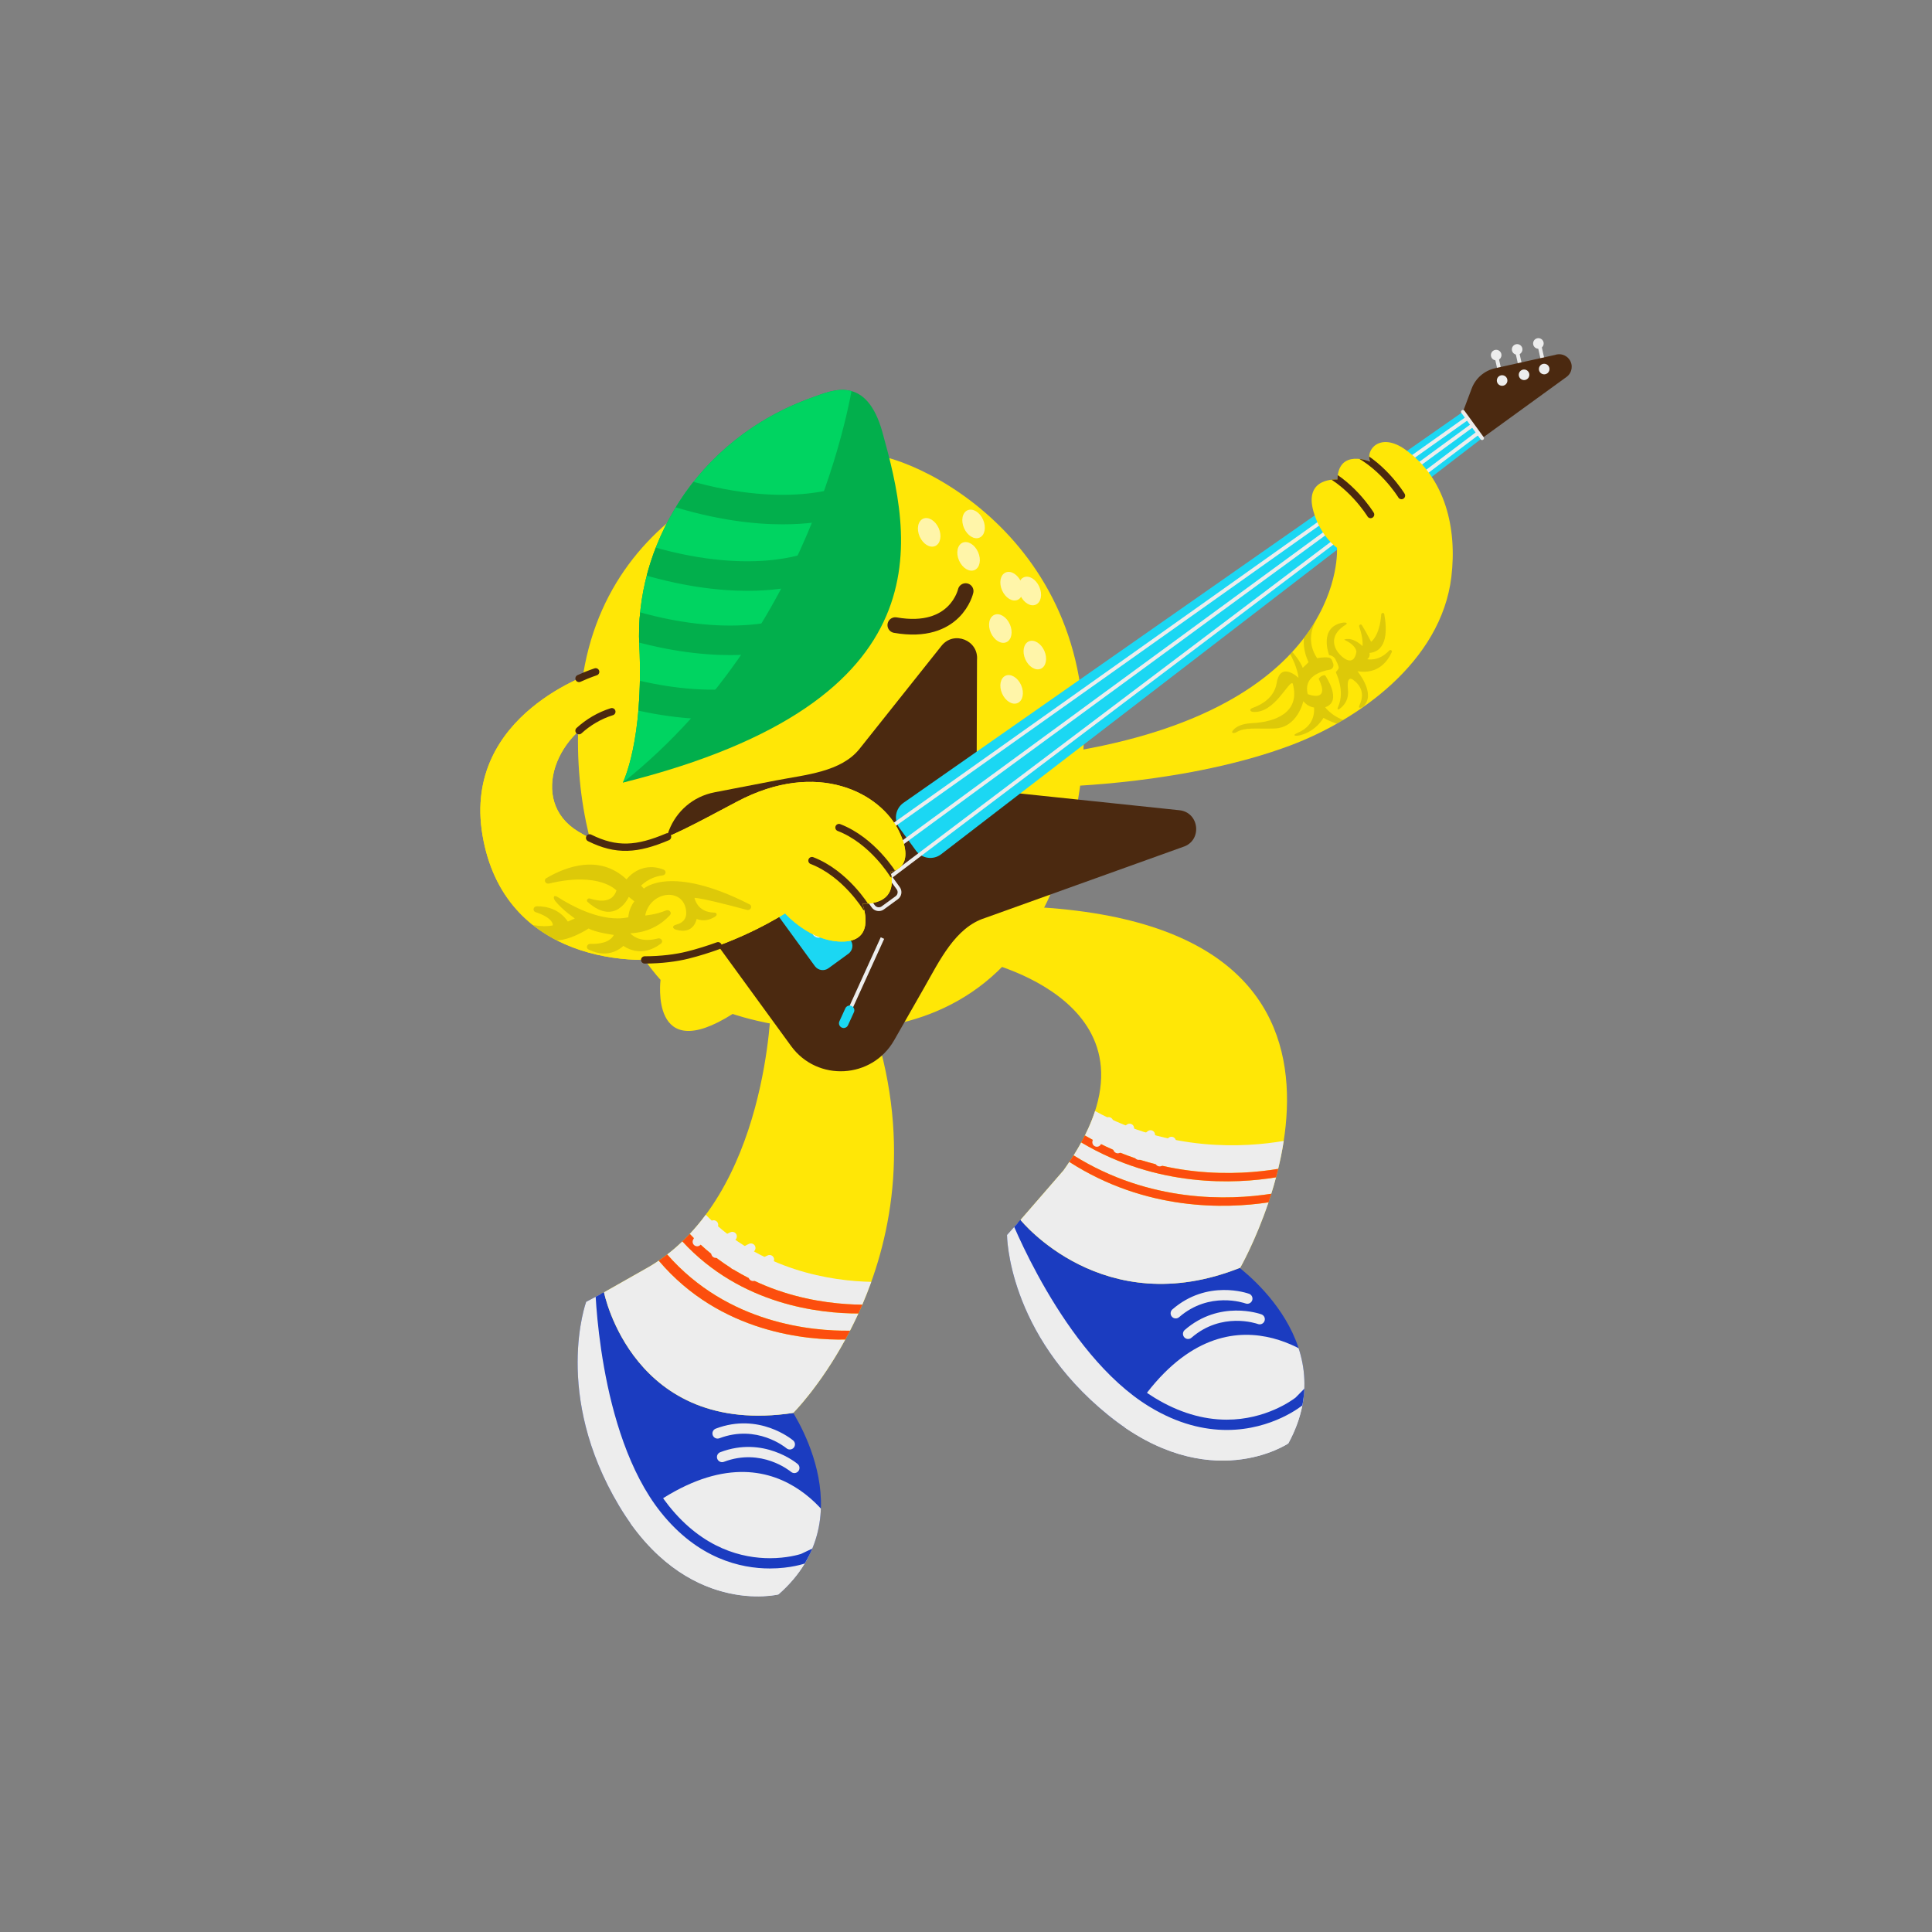 <?xml version="1.0" encoding="UTF-8"?>
<svg id="Capa_1" data-name="Capa 1" xmlns="http://www.w3.org/2000/svg" xmlns:xlink="http://www.w3.org/1999/xlink" viewBox="0 0 1600 1600">
  <rect x="0" y="0" width="1600" height="1600" fill="#808080" stroke="none"/>
  <defs>
    <style>
      .cls-1 {
        stroke-width: 6.04px;
      }

      .cls-1, .cls-2 {
        fill: none;
        stroke: #4b2910;
        stroke-linecap: round;
        stroke-miterlimit: 10;
      }

      .cls-2 {
        stroke-width: 12.97px;
      }

      .cls-3 {
        clip-path: url(#clippath);
      }

      .cls-4, .cls-5 {
        fill: #02af4c;
      }

      .cls-6, .cls-7 {
        fill: #ffe706;
      }

      .cls-8, .cls-9 {
        fill: #1b3cc0;
      }

      .cls-10 {
        clip-path: url(#clippath-1);
      }

      .cls-11 {
        clip-path: url(#clippath-4);
      }

      .cls-12 {
        clip-path: url(#clippath-3);
      }

      .cls-13 {
        clip-path: url(#clippath-2);
      }

      .cls-14 {
        clip-path: url(#clippath-5);
      }

      .cls-15, .cls-16 {
        opacity: .15;
      }

      .cls-15, .cls-17, .cls-18, .cls-9, .cls-19, .cls-20, .cls-21, .cls-22, .cls-7, .cls-23, .cls-5 {
        stroke-width: 0px;
      }

      .cls-15, .cls-19 {
        fill: #1d1d1b;
      }

      .cls-17 {
        fill: #fc4e0e;
      }

      .cls-18 {
        fill: #4b2910;
      }

      .cls-20 {
        fill: #1bd7f3;
      }

      .cls-21 {
        fill: #ededed;
      }

      .cls-22 {
        fill: #fff5a9;
      }

      .cls-23 {
        fill: #00d461;
      }
    </style>
    <clipPath id="clippath">
      <path class="cls-9" d="m652.47,1163.19s66.62,92.06-7.81,157.26c0,0-76.79,19.01-131.98-73.42-55.19-92.43-27.24-168.9-27.24-168.9l14.78-7.85,31.19,3.13,121.06,89.8Z"/>
    </clipPath>
    <clipPath id="clippath-1">
      <path class="cls-5" d="m730.82,358.08c23.9,86.21,56.27,222.12-215,290.07,0,0,17.49-34.87,13.62-113.59-3.88-78.72,44.2-170.59,144.54-205.88,15.14-5.33,43.54-18.58,56.85,29.39Z"/>
    </clipPath>
    <clipPath id="clippath-2">
      <path class="cls-7" d="m493.31,556.38s-110.62,34.66-93.76,135.07c17.56,104.6,125.31,110.68,169.96,99.52,44.65-11.16,80.68-34.57,80.68-34.57,0,0,21.31,24.35,48.71,23.34,27.4-1.01,15.22-31.46,15.22-31.46,0,0,30.44,3.04,23.34-26.38,0,0,22.24-2.03,7.06-33.49-15.18-31.46-67.22-59.96-134.19-24.51-69.38,36.73-90.08,49.99-131.68,24.63-41.6-25.37-17.6-84.92,28.07-99.13"/>
    </clipPath>
    <clipPath id="clippath-3">
      <path class="cls-7" d="m493.31,556.38s-110.62,34.66-93.76,135.07c17.56,104.6,125.31,110.68,169.96,99.52,44.65-11.16,80.68-34.57,80.68-34.57,0,0,21.31,24.35,48.71,23.34,27.4-1.01,15.22-31.46,15.22-31.46,0,0,30.44,3.04,23.34-26.38,0,0,22.24-2.03,7.06-33.49-15.18-31.46-67.22-59.96-134.19-24.51-69.38,36.73-90.08,49.99-131.68,24.63-41.6-25.37-17.6-84.92,28.07-99.13"/>
    </clipPath>
    <clipPath id="clippath-4">
      <path class="cls-7" d="m877.18,651.41s106.54-2.05,192.02-34.29c54.82-20.67,124.26-68.61,132.76-139.41,4.81-40.09-4.95-81.85-38.25-105.45-20.99-14.88-33.23.64-28.98,10.03,0,0-26.41-11.15-27.14,14.84,0,0-28.19-2.34-19.76,26.72,6.04,20.83,19.4,29.78,19.4,29.78,0,0,9.17,128.56-214.41,167.87"/>
    </clipPath>
    <clipPath id="clippath-5">
      <path class="cls-9" d="m1020.09,1045.07s94.26,63.46,46.85,150.32c0,0-65.54,44.3-149.2-23.46-83.66-67.75-83.77-149.18-83.77-149.18l11.16-12.46,30.36-7.81,144.59,42.59Z"/>
    </clipPath>
  </defs>
  <g>
    <g>
      <path class="cls-8" d="m652.47,1163.19s66.62,92.06-7.81,157.26c0,0-76.79,19.01-131.98-73.42-55.19-92.43-27.24-168.9-27.24-168.9l14.78-7.85,31.19,3.13,121.06,89.8Z"/>
      <g class="cls-3">
        <path class="cls-21" d="m695.98,1271.81s-49.45-100.11-156.5-24.61c-107.06,75.5,55.56,107.53,55.56,107.53,0,0,85.92,9.7,100.95-82.93Z"/>
        <g>
          <path class="cls-21" d="m433.42,1259.33l19.53-165.97,43.97-41.36.13,9.67c0,.31.5,31.32,7.38,69.92,6.31,35.39,19.44,84.61,46.11,118.07,29.66,37.2,63.71,45.01,87.05,45.01,15.18,0,25.84-3.33,27.33-3.82l25.19-11.93-25.59,65.21-71.42,22.39-159.69-107.2Z"/>
          <path class="cls-9" d="m492.79,1061.73s1.65,124.4,54.42,190.59c30.75,38.57,66.17,46.62,90.38,46.62,17.34,0,28.93-4.13,28.93-4.13l15.7-7.44-20.92,53.31-67.53,21.17-155.83-104.61,19.04-161.84,35.79-33.67m8.25-19.45l-14.08,13.25-35.79,33.67-2.26,2.13-.36,3.08-19.04,161.84-.61,5.17,4.32,2.9,155.83,104.61,3.39,2.28,3.9-1.22,67.53-21.17,3.89-1.22,1.49-3.8,20.92-53.31,7.85-20-19.42,9.2-15.24,7.22c-1.88.6-11.81,3.53-25.75,3.53-22.41,0-55.12-7.53-83.73-43.41-20.66-25.91-36.29-66.03-45.23-116.02-6.84-38.28-7.34-69.07-7.34-69.37l-.27-19.33h0Z"/>
        </g>
        <path class="cls-21" d="m595.93,1210.36c1.06.59,2.36.72,3.58.26,31.04-11.77,54.61,7.5,55.6,8.32,1.81,1.51,4.48,1.27,5.99-.53,1.51-1.8,1.28-4.48-.51-5.99-1.14-.96-28.28-23.36-64.1-9.77-2.2.83-3.31,3.29-2.47,5.49.37.98,1.06,1.74,1.91,2.21Z"/>
        <path class="cls-21" d="m592.19,1190.85c1.06.59,2.36.72,3.58.26,31.04-11.77,54.61,7.5,55.6,8.32,1.8,1.5,4.49,1.27,5.99-.53,1.51-1.8,1.28-4.48-.51-5.99-1.14-.96-28.28-23.36-64.1-9.77-2.2.83-3.31,3.29-2.47,5.49.37.98,1.06,1.74,1.91,2.21Z"/>
      </g>
    </g>
    <path class="cls-7" d="m638.54,830.71s-2.2,159.44-100.56,218.15l-37.76,21.41s23.79,119.94,156.73,99.85c0,0,131.72-131.45,64.2-327.6"/>
    <path class="cls-21" d="m714.11,1080.48c2.56-6.03,5.08-12.31,7.44-18.9-32.08-.66-91.25-8.92-137.1-55.58-4.05,5.52-8.47,10.83-13.19,15.89,47.63,50.78,110.93,58.33,142.86,58.6Z"/>
    <path class="cls-21" d="m703.91,1102.02c2.39-4.54,4.68-9.29,6.96-14.25-31.41.06-97.06-6.81-145.78-59.68-3.92,3.82-8.1,7.44-12.54,10.81,50.27,57.45,120.3,63.56,151.35,63.12Z"/>
    <path class="cls-21" d="m500.21,1070.25s23.79,119.95,156.75,99.86c0,0,21.81-21.77,43.1-60.78-30.71.61-103.44-4.99-154.52-65.31-2.46,1.69-4.96,3.3-7.56,4.85l-37.76,21.38Z"/>
    <path class="cls-17" d="m565.09,1028.08c48.72,52.87,114.37,59.74,145.78,59.68,1.09-2.39,2.18-4.81,3.24-7.28-31.93-.27-95.23-7.82-142.86-58.6-1.99,2.13-4.02,4.17-6.16,6.2Z"/>
    <path class="cls-17" d="m545.53,1044.03c51.08,60.31,123.81,65.92,154.52,65.31v-.04c1.33-2.35,2.59-4.79,3.86-7.28-31.05.44-101.08-5.67-151.35-63.12-2.27,1.8-4.62,3.51-7.03,5.13Z"/>
    <path class="cls-21" d="m576.5,1032.02c1.71.4,3.52-.44,4.29-2.09.09-.19,4.35-9.16,11.65-12.1,1.93-.78,2.86-2.97,2.09-4.9-.78-1.93-2.97-2.87-4.9-2.09-10.16,4.09-15.46,15.47-15.68,15.95-.87,1.89-.03,4.13,1.86,4.99.23.11.47.19.71.24Z"/>
    <path class="cls-21" d="m591.93,1041.62c1.71.4,3.52-.44,4.29-2.09.09-.19,4.35-9.16,11.65-12.1,1.93-.78,2.86-2.97,2.09-4.9-.77-1.93-2.97-2.87-4.9-2.09-10.16,4.09-15.46,15.47-15.69,15.95-.87,1.89-.03,4.13,1.86,4.99.23.11.47.19.71.24Z"/>
    <path class="cls-21" d="m607.36,1051.21c1.71.4,3.52-.44,4.29-2.09.09-.19,4.35-9.16,11.65-12.1,1.93-.78,2.86-2.97,2.09-4.9-.78-1.93-2.97-2.87-4.9-2.09-10.16,4.09-15.46,15.47-15.69,15.95-.87,1.89-.03,4.13,1.86,4.99.23.11.47.19.71.24Z"/>
    <path class="cls-21" d="m622.79,1060.8c1.71.4,3.52-.44,4.29-2.1.08-.18,4.34-9.16,11.65-12.1,1.93-.78,2.87-2.97,2.09-4.9-.77-1.93-2.97-2.86-4.9-2.09-10.17,4.09-15.47,15.47-15.69,15.95-.86,1.89-.03,4.13,1.86,4.99.23.11.46.19.7.24Z"/>
  </g>
  <path class="cls-7" d="m606.74,839.71s217.62,77.09,277.33-138.77c59.71-215.86-94.21-310.94-156.58-323.79-62.37-12.85-224.25,30.84-245.48,187.59-21.23,156.76,65.02,246.7,65.02,246.7,0,0-9.29,71.95,59.71,28.27Z"/>
  <g>
    <path class="cls-4" d="m730.82,358.08c23.9,86.21,56.27,222.12-215,290.07,0,0,17.49-34.87,13.62-113.59-3.88-78.72,44.2-170.59,144.54-205.88,15.14-5.33,43.54-18.58,56.85,29.39Z"/>
    <g class="cls-10">
      <path class="cls-23" d="m707.53,310.01s-26.17,206.07-191.71,338.14c-165.54,132.07,48.45-297.44,48.45-297.44l143.25-40.7Z"/>
      <path class="cls-5" d="m604.7,542.52c-24.45,0-55.98-3.74-94.2-15.77l7.32-23.25c89.11,28.05,137.44,6.99,137.91,6.78l10.26,22.1c-1.39.65-22.37,10.14-61.29,10.14Z"/>
      <path class="cls-5" d="m590.48,595.62c-24.45,0-55.99-3.74-94.2-15.77l7.32-23.25c89.1,28.05,137.44,7,137.91,6.78l10.26,22.1c-1.39.65-22.36,10.13-61.28,10.13Z"/>
      <path class="cls-5" d="m618.96,489.28c-24.45,0-55.98-3.74-94.2-15.77l7.32-23.25c89.11,28.05,137.44,6.99,137.91,6.78l10.26,22.1c-1.39.65-22.37,10.14-61.29,10.14Z"/>
      <path class="cls-5" d="m648.23,434.24c-24.45,0-55.99-3.74-94.2-15.77l7.31-23.25c89.11,28.05,137.44,7,137.92,6.78l10.26,22.1c-1.39.65-22.36,10.13-61.28,10.13Z"/>
    </g>
  </g>
  <path class="cls-2" d="m799.71,489.51s-8.11,36.93-58.25,28.18"/>
  <g>
    <g>
      <path class="cls-18" d="m808.77,653.36l.35-106.83c1.4-16.31-19.21-24.51-29.4-11.7l-67.86,85.29c-15.26,19.19-44.75,21.48-68.83,26.13l-51.2,9.89c-36.62,7.07-53.46,49.82-31.5,79.96l94.79,130.15c21.75,29.86,67.06,27.35,85.37-4.74l24.77-43.39c12.85-22.51,25.86-50.15,50.59-57.92l163.85-58.82c16.3-5.12,13.69-28.96-3.34-30.42l-167.6-17.61Z"/>
      <path class="cls-21" d="m1276.61,287.97c-1.95,1.42-4.69.99-6.12-.96-1.42-1.95-.99-4.69.96-6.12,1.95-1.42,4.69-.99,6.12.96,1.42,1.95.99,4.69-.96,6.12Z"/>
      <path class="cls-21" d="m1259.02,292.91c-1.96,1.42-4.69.99-6.12-.96-1.42-1.95-.99-4.69.96-6.12,1.96-1.42,4.69-.99,6.12.96,1.42,1.95.99,4.69-.96,6.12Z"/>
      <path class="cls-21" d="m1241.65,297.62c-1.95,1.42-4.69.99-6.12-.96-1.42-1.95-.99-4.69.96-6.12,1.95-1.42,4.69-.99,6.12.96,1.42,1.95.99,4.69-.96,6.12Z"/>
      <rect class="cls-21" x="1274.8" y="286.83" width="3.13" height="11.53" transform="translate(-33.08 284.28) rotate(-12.55)"/>
      <rect class="cls-21" x="1256.25" y="291.67" width="3.13" height="11.53" transform="translate(-34.58 280.36) rotate(-12.55)"/>
      <rect class="cls-21" x="1238.87" y="294.76" width="3.13" height="11.53" transform="translate(-35.66 276.38) rotate(-12.54)"/>
      <path class="cls-20" d="m1227.42,362.88l-15.89-21.82-463.11,323.67c-6.88,4.69-8.51,14.14-3.61,20.87l13.71,18.83c4.9,6.73,14.4,8.07,20.97,2.97l447.92-344.53Z"/>
      <path class="cls-18" d="m1211.53,341.06l7.23-19.26c3.2-8.52,10.49-14.85,19.37-16.83l49.64-11.03c4.33-1.52,9.15-.02,11.86,3.69h0c3.39,4.65,2.36,11.16-2.3,14.54l-69.9,50.71-15.89-21.82Z"/>
      <path class="cls-21" d="m1281.41,309.17c-1.95,1.42-4.69.99-6.12-.96-1.42-1.96-.99-4.69.96-6.12,1.95-1.42,4.69-.99,6.12.96,1.42,1.96.99,4.69-.96,6.12Z"/>
      <path class="cls-21" d="m1264.74,313.93c-1.95,1.42-4.69.99-6.12-.96-1.42-1.96-.99-4.69.96-6.12,1.95-1.42,4.69-.99,6.12.96,1.42,1.96.99,4.69-.96,6.12Z"/>
      <path class="cls-21" d="m1246.57,318.66c-1.95,1.42-4.69.99-6.12-.96-1.42-1.95-.99-4.69.96-6.12,1.95-1.42,4.69-.99,6.12.96,1.42,1.95.99,4.69-.96,6.12Z"/>
      <path class="cls-20" d="m674.82,800.08l-44.96-61.73c-2.63-3.61-1.83-8.66,1.77-11.29l16.5-12.01c3.61-2.63,8.66-1.83,11.29,1.77l44.96,61.73c2.63,3.61,1.83,8.66-1.77,11.29l-16.5,12.01c-3.61,2.63-8.66,1.83-11.29-1.77Z"/>
      <path class="cls-21" d="m728.76,754.43c-2.54.35-5.19-.68-6.81-2.9l-31.42-43.15c-1.13-1.56-1.59-3.46-1.29-5.36.3-1.9,1.32-3.57,2.88-4.71l11.53-8.4c1.55-1.13,3.46-1.59,5.36-1.29,1.9.3,3.57,1.32,4.71,2.88l31.42,43.15c1.13,1.56,1.59,3.46,1.29,5.36-.3,1.9-1.32,3.57-2.88,4.71l-11.53,8.4c-1,.73-2.12,1.16-3.26,1.31Zm-21.43-62.73c-.66.09-1.29.34-1.85.75l-11.53,8.4c-.88.64-1.46,1.59-1.63,2.67-.17,1.08.09,2.16.73,3.04l31.42,43.15c1.32,1.82,3.88,2.22,5.7.9l11.53-8.4c.88-.64,1.46-1.59,1.63-2.67.17-1.08-.09-2.16-.73-3.04l-31.42-43.15c-.64-.88-1.59-1.46-2.67-1.63-.4-.06-.8-.07-1.19-.01Z"/>
      <path class="cls-21" d="m660.41,746.74c-2.55,1.86-6.13,1.3-7.99-1.26-1.86-2.55-1.3-6.13,1.26-7.99,2.55-1.86,6.13-1.3,7.99,1.26,1.86,2.55,1.3,6.13-1.26,7.99Z"/>
      <path class="cls-21" d="m670.87,761.11c-2.55,1.86-6.13,1.3-7.99-1.26-1.86-2.55-1.3-6.13,1.26-7.99,2.55-1.86,6.13-1.3,7.99,1.26,1.86,2.55,1.3,6.13-1.26,7.99Z"/>
      <path class="cls-21" d="m681.34,775.47c-2.55,1.86-6.13,1.3-7.99-1.26-1.86-2.55-1.3-6.13,1.26-7.99,2.55-1.86,6.13-1.3,7.99,1.26,1.86,2.55,1.3,6.13-1.26,7.99Z"/>
      <g>
        <rect class="cls-21" x="675.98" y="810.57" width="77.55" height="3.13" transform="translate(-320.32 1126.86) rotate(-65.56)"/>
        <path class="cls-20" d="m699.24,851.31c-.71.1-1.45,0-2.15-.32-1.96-.9-2.83-3.21-1.93-5.18l4.91-10.76c.9-1.97,3.22-2.83,5.18-1.93,1.96.9,2.83,3.21,1.93,5.18l-4.91,10.76c-.58,1.27-1.75,2.08-3.03,2.25Z"/>
      </g>
      <path class="cls-20" d="m645.04,682.04c-3.75,2.73-4.58,7.99-1.85,11.74,2.73,3.75,7.99,4.58,11.74,1.85,3.75-2.73,4.58-7.99,1.85-11.74-2.73-3.75-7.99-4.58-11.74-1.85Z"/>
      <path class="cls-20" d="m613.78,686.95c-3.75,2.73-4.58,7.99-1.85,11.74,2.73,3.75,7.99,4.58,11.74,1.85,3.75-2.73,4.58-7.99,1.85-11.74-2.73-3.75-7.99-4.58-11.74-1.85Z"/>
      <rect class="cls-21" x="599.21" y="541.01" width="678.66" height="3.13" transform="translate(-140.88 643.02) rotate(-35.35)"/>
      <rect class="cls-21" x="606.5" y="550.98" width="678.61" height="3.13" transform="translate(-143.71 665.67) rotate(-36.22)"/>
      <rect class="cls-21" x="614.05" y="561.42" width="678.7" height="3.13" transform="translate(-146.7 688.26) rotate(-37.06)"/>
      <path class="cls-21" d="m1227.63,364.43c-.55.07-1.12-.15-1.48-.63l-15.89-21.82c-.51-.7-.35-1.68.34-2.18.69-.51,1.67-.35,2.18.34l15.89,21.82c.51.7.35,1.68-.34,2.18-.22.16-.46.25-.71.29Z"/>
    </g>
    <g>
      <path class="cls-6" d="m493.31,556.38s-110.62,34.66-93.76,135.07c17.56,104.6,125.31,110.68,169.96,99.52,44.65-11.16,80.68-34.57,80.68-34.57,0,0,21.31,24.35,48.71,23.34,27.4-1.01,15.22-31.46,15.22-31.46,0,0,30.44,3.04,23.34-26.38,0,0,22.24-2.03,7.06-33.49-15.18-31.46-67.22-59.96-134.19-24.51-69.38,36.73-90.08,49.99-131.68,24.63-41.6-25.37-17.6-84.92,28.07-99.13"/>
      <g class="cls-13">
        <path class="cls-1" d="m739.54,724s-16.93-27.94-44.74-38.66"/>
        <path class="cls-1" d="m717.17,751.37s-16.93-27.94-44.74-38.66"/>
      </g>
    </g>
    <g>
      <path class="cls-6" d="m493.31,556.38s-110.62,34.66-93.76,135.07c17.56,104.6,125.31,110.68,169.96,99.52,44.65-11.16,80.68-34.57,80.68-34.57,0,0,21.31,24.35,48.71,23.34,27.4-1.01,15.22-31.46,15.22-31.46,0,0,30.44,3.04,23.34-26.38,0,0,22.24-2.03,7.06-33.49-15.18-31.46-67.22-59.96-134.19-24.51-69.38,36.73-90.08,49.99-131.68,24.63-41.6-25.37-17.6-84.92,28.07-99.13"/>
      <g class="cls-12">
        <path class="cls-1" d="m739.54,724s-16.93-27.94-44.74-38.66"/>
        <path class="cls-1" d="m717.17,751.37s-16.93-27.94-44.74-38.66"/>
        <path class="cls-15" d="m487.49,768.92s-17.09,11.49-30.32,9.76c0,0,.76,6.24,9.04,9.22,2.81,1.01,2.23,4.83-.81,4.87-7.49.1-16.41-3.06-21.96-16.24,0,0-17.95-3.58-32.9-15.3-2.43-1.91.19-5.44,3.09-4.17,12.63,5.52,31.28,12.04,44.17,9.33,0,0,1.22-5.87-14.18-10.98-2.88-.96-2.03-4.85,1.06-4.87,8.13-.04,18.5,2.33,25.61,12.67l5.76-2.59s-10.36-7.04-16.24-14.47c-1.96-2.48-1.62-5.63,2.16-3.19,11.36,7.3,36.79,21.32,58.41,16.7,0,0,.02-6.57,4.95-13.23l-4.63-3.69s-10.76,24.75-34.06,4.23c-1.43-1.26.04-3.44,1.92-2.84,7.71,2.47,18.62,3.81,21.96-6.65,0,0-13.84-15.84-55.74-5.78-3.05.73-4.94-2.92-2.28-4.48,15.98-9.38,43.95-20.14,66.38,1.06,0,0,11.27-15.64,30.71-8.09,2.57,1,1.94,4.46-.85,4.79-5.27.62-11.82,2.73-17.89,8.45l2.39,2.48s21.74-20.44,87.41,12.98c2.88,1.47,1.01,5.49-2.16,4.63-16.23-4.36-36.93-9.63-43.34-9.96,0,0,2.04,12.11,16.43,12.21,1.61.01,3.36,1.76.16,3.66-3.64,2.17-8.92,3.94-14.83,1.59,0,0-2.06,13.4-17.26,8.85-2.37-.71-3.75-3.05.53-4.17,4.96-1.31,9.81-4.82,7.59-13.9-4.13-16.89-29.57-13.17-33.46,6.36,0,0,8.38-.53,17.28-4.16,2.65-1.08,5.11,1.81,3.26,3.84-5.95,6.55-16.38,14.29-32.79,15.09,0,0,6.38,8.63,22.77,4.26,2.83-.75,4.81,2.61,2.53,4.3-7.37,5.48-18.6,10.03-31.17,1.84,0,0-11.09,11.9-28.69,3.1-2.58-1.29-1.49-4.84,1.47-4.76,7.2.21,16.05-.98,19.41-7.41,0,0-15.05-1.91-20.89-5.36Z"/>
      </g>
    </g>
    <path class="cls-1" d="m479.51,605.12c7.61-6.95,16.85-12.5,27.2-15.72"/>
    <path class="cls-1" d="m552.84,693.01c-25.22,10.69-42.37,11.93-64.55.89"/>
    <path class="cls-1" d="m533.89,794.97c13.74-.03,26.11-1.62,35.61-4,8.79-2.2,17.24-4.87,25.15-7.74"/>
    <path class="cls-1" d="m493.31,556.38s-5.47,1.71-13.8,5.49"/>
    <g>
      <path class="cls-6" d="m877.18,651.41s106.54-2.05,192.02-34.29c54.82-20.67,124.26-68.61,132.76-139.41,4.81-40.09-4.95-81.85-38.25-105.45-20.99-14.88-33.23.64-28.98,10.03,0,0-26.41-11.15-27.14,14.84,0,0-28.19-2.34-19.76,26.72,6.04,20.83,19.4,29.78,19.4,29.78,0,0,9.17,128.56-214.41,167.87"/>
      <g class="cls-11">
        <path class="cls-1" d="m1160.65,410.43s-16.93-27.94-44.74-38.66"/>
        <path class="cls-1" d="m1135.08,426.12s-16.93-27.94-44.74-38.66"/>
        <g class="cls-16">
          <path class="cls-19" d="m1075.36,561.37s-.55-8.79-7.87-21.38c-1.38-2.38-2.22-5.36,1.09-1.88,3.59,3.77,7.91,9.11,10.31,14.97l4.81-4.69s-11.52-21.69,4.53-36.58c1.66-1.54,4.11-2.41,2.18.92-3.93,6.76-8.42,19.17.37,32.35,0,0,4.78-1.04,9.27-.55,1.44.16,2.66,1.15,3.15,2.52l.9,2.54c.78,2.2-.56,4.6-2.86,5.01-7.61,1.36-21.97,5.85-18.23,20.25,0,0,18.99,7.69,9.08-12.74,0,0,1.89-3.14,5.29-2.89,0,0,15,21.61.05,26.49,0,0,7.29,10.38,24.27,13.14,2.75.45,5.07,2.67-2.02,2.57-5.87-.08-13.91-1.6-23.66-6.89,0,0-6.11,11.23-19.61,14.42-3.56.84-7.09.2-1.54-2.15,6.75-2.85,14.07-8.76,13.41-20.9,0,0-5.01-.29-8.92-5.21,0,0-4.71,22.07-24.06,22.63-15.57.45-24.19-1.25-31.38,3.08-1.74,1.05-5.24,1.13-2.47-1.95,2.37-2.63,6.89-5.18,15.53-5.58,18.74-.87,40.26-8.54,33.61-32.79-3.15-3.38-14.77,25.14-33.05,23.46-1.99-.18-3.57-2.1.03-3.37,7-2.46,17.67-8.18,19.71-20.51,3.1-18.65,18.11-4.3,18.11-4.3Z"/>
          <path class="cls-19" d="m1100.73,542.55s-9.16-23.44,11.57-26.94c1.86-.31,4.46.31,2.1,1.77-5.26,3.24-12.97,10.03-8.05,20.11,1.74,3.58,6.1,7.84,9.31,9.04,3.12,1.17,6.42.46,7.63-6.52,0,0,.69-5.28-10.14-10.24,0,0,5.88-3.25,15.22,5.28,0,0,.86-5.92-2.73-16.15-.51-1.46,1.47-2.43,2.27-1.11,1.99,3.23,4.49,7.65,7.6,13.7,0,0,7.09-4.78,8.37-22.68.11-1.48,2.24-1.64,2.51-.18,2.2,11.93,3.11,30.59-12.28,32.13,0,0,1.08,3.03-1.8,5.16,0,0,9.41,2.28,18.16-7.17.99-1.07,2.71.02,2.12,1.35-3.57,7.88-11.58,18.5-28.41,15.79,0,0,15.63,18.64,5.07,28.98-1.51,1.48-4.84,2.15-3.52-.5,2.58-5.21,4.76-14.12-4.93-21.22,0,0-5.9-5.19-4.46,8.12.8,7.44-2.63,12.17-5.82,14.9-2.51,2.15-3.5,1.67-2.22-1.17,2.23-4.95,4.16-14.3-2.05-28.35,0,0,2.24-2.41,2.37-3.45.22-1.65-2.23-6.26-2.23-6.26-.87-2.43-3.07-4.14-5.65-4.38h0Z"/>
        </g>
      </g>
    </g>
  </g>
  <g>
    <g>
      <path class="cls-8" d="m1020.09,1045.07s94.26,63.46,46.85,150.32c0,0-65.54,44.3-149.2-23.46-83.66-67.75-83.77-149.18-83.77-149.18l11.16-12.46,30.36-7.81,144.59,42.59Z"/>
      <g class="cls-14">
        <path class="cls-21" d="m1098.37,1132.05s-80.91-76.94-155.4,30.82c-74.49,107.77,89.2,81.81,89.2,81.81,0,0,84-20.49,66.19-112.63Z"/>
        <g>
          <path class="cls-21" d="m847.58,1210.79l-38.85-162.53,27.03-53.97,3.46,9.03c.44,1.15,44.75,115.37,114.99,158.05,20.32,12.35,41.09,18.61,61.75,18.61,34.53,0,57.78-17.73,59.83-19.35l19.54-19.88-1.55,70.04-59.33,45.63-186.85-45.62Z"/>
          <path class="cls-9" d="m835.24,1004.84s44.41,116.21,116.76,160.17c23.68,14.39,45.42,19.22,63.96,19.22,38.11,0,62.69-20.45,62.69-20.45l12.18-12.39-1.27,57.26-56.1,43.14-182.34-44.52-37.89-158.49,22-43.94m1.04-21.1l-8.66,17.29-22,43.94-1.39,2.78.72,3.02,37.89,158.49,1.21,5.06,5.05,1.23,182.34,44.52,3.97.97,3.24-2.49,56.1-43.14,3.23-2.49.09-4.08,1.27-57.26.48-21.48-15.06,15.32-11.82,12.02c-2.63,2.04-24.65,18.27-56.98,18.27-19.86,0-39.89-6.05-59.54-17.99-28.32-17.21-56.82-49.48-82.43-93.34-19.61-33.58-30.68-62.31-30.79-62.59l-6.91-18.06h0Z"/>
        </g>
        <path class="cls-21" d="m983.27,1108.84c1.2.19,2.47-.13,3.45-.99,25.08-21.75,53.85-11.78,55.06-11.34,2.22.79,4.65-.35,5.45-2.56.8-2.21-.34-4.64-2.54-5.45-1.4-.51-34.6-12.19-63.54,12.92-1.78,1.54-1.97,4.23-.43,6.01.68.79,1.6,1.27,2.55,1.42Z"/>
        <path class="cls-21" d="m973.04,1091.81c1.2.19,2.47-.13,3.45-.99,25.08-21.75,53.85-11.78,55.06-11.34,2.21.79,4.65-.35,5.45-2.56.8-2.21-.34-4.64-2.54-5.45-1.4-.51-34.6-12.19-63.54,12.92-1.78,1.54-1.97,4.23-.43,6.01.68.79,1.6,1.27,2.55,1.42Z"/>
      </g>
    </g>
    <path class="cls-7" d="m810.86,795.23s169.15,35.55,69.86,174.06l-35.58,41s68.12,85.09,181.98,39.55c0,0,163.27-286.34-180.59-299.18"/>
    <path class="cls-21" d="m1058.53,968v-.03c1.81-7.45,3.37-15.19,4.61-23.1-31.95,5.47-94.18,9.36-156.26-24.77-2.07,6.43-4.86,13.17-8.41,20.23,63.01,36.66,126.98,33.15,160.06,27.66Z"/>
    <path class="cls-21" d="m1052.82,988.63c1.38-4.38,2.69-8.92,3.95-13.6-33.62,5.49-98.13,8.71-161.33-28.9-1.9,3.49-4.01,7.07-6.31,10.7,63.38,39.62,128.85,37.21,163.69,31.8Z"/>
    <path class="cls-21" d="m845.14,1010.3s68.12,85.08,181.99,39.56c0,0,12.57-22.02,23.39-54.11-35.62,5.38-101.52,7.26-164.95-33.49-1.51,2.32-3.15,4.68-4.85,7.05l-35.58,40.99Z"/>
    <path class="cls-17" d="m885.57,962.25c63.43,40.75,129.33,38.87,164.95,33.49.77-2.32,1.54-4.67,2.3-7.11-34.85,5.41-100.32,7.82-163.69-31.8-1.11,1.78-2.29,3.61-3.55,5.42Z"/>
    <path class="cls-17" d="m895.43,946.13c63.2,37.61,127.71,34.39,161.33,28.9.62-2.32,1.22-4.64,1.76-7.02-33.08,5.49-97.05,9-160.06-27.66-.96,1.89-1.95,3.83-3.04,5.79Z"/>
    <path class="cls-21" d="m908.47,949.68c1.76-.04,3.3-1.31,3.63-3.1.04-.21,1.92-9.96,8.25-14.63,1.67-1.24,2.03-3.59.79-5.27-1.24-1.68-3.59-2.03-5.27-.79-8.81,6.5-11.1,18.84-11.19,19.37-.37,2.05,1,4,3.05,4.37.25.04.5.06.74.06Z"/>
    <path class="cls-21" d="m925.81,955.11c1.76-.04,3.3-1.31,3.63-3.1.04-.21,1.92-9.96,8.25-14.63,1.67-1.24,2.03-3.59.79-5.27-1.23-1.68-3.59-2.03-5.27-.79-8.81,6.51-11.1,18.85-11.19,19.37-.37,2.05,1,4,3.05,4.37.25.04.5.06.74.06Z"/>
    <path class="cls-21" d="m943.15,960.53c1.76-.04,3.3-1.31,3.63-3.1.04-.21,1.92-9.96,8.25-14.63,1.67-1.24,2.03-3.59.79-5.27-1.24-1.68-3.59-2.03-5.27-.79-8.81,6.51-11.1,18.85-11.19,19.37-.37,2.05,1,4,3.05,4.37.25.04.5.06.74.06Z"/>
    <path class="cls-21" d="m960.49,965.96c1.76-.04,3.3-1.31,3.63-3.1.04-.19,1.91-9.95,8.25-14.63,1.68-1.24,2.03-3.59.8-5.27-1.23-1.67-3.59-2.03-5.27-.8-8.82,6.51-11.11,18.85-11.2,19.37-.36,2.05,1,4.01,3.05,4.37.25.04.5.06.74.06Z"/>
  </g>
  <g>
    <ellipse class="cls-22" cx="856.99" cy="542.57" rx="8.62" ry="12.37" transform="translate(-145.93 391.02) rotate(-23.75)"/>
    <ellipse class="cls-22" cx="837.76" cy="570.97" rx="8.62" ry="12.37" transform="translate(-158.99 385.69) rotate(-23.75)"/>
    <ellipse class="cls-22" cx="828.43" cy="520.6" rx="8.62" ry="12.37" transform="translate(-139.5 377.66) rotate(-23.75)"/>
    <ellipse class="cls-22" cx="852.83" cy="489.51" rx="8.62" ry="12.37" transform="translate(-124.92 384.85) rotate(-23.75)"/>
    <ellipse class="cls-22" cx="837.76" cy="485.53" rx="8.62" ry="12.37" transform="translate(-124.59 378.45) rotate(-23.75)"/>
    <ellipse class="cls-22" cx="802.14" cy="460.83" rx="8.62" ry="12.37" transform="translate(-117.66 362.01) rotate(-23.75)"/>
    <ellipse class="cls-22" cx="806.27" cy="433.98" rx="8.62" ry="12.37" transform="translate(-106.5 361.4) rotate(-23.75)"/>
    <ellipse class="cls-22" cx="769.5" cy="440.94" rx="8.62" ry="12.37" transform="translate(-112.41 347.19) rotate(-23.75)"/>
  </g>
</svg>